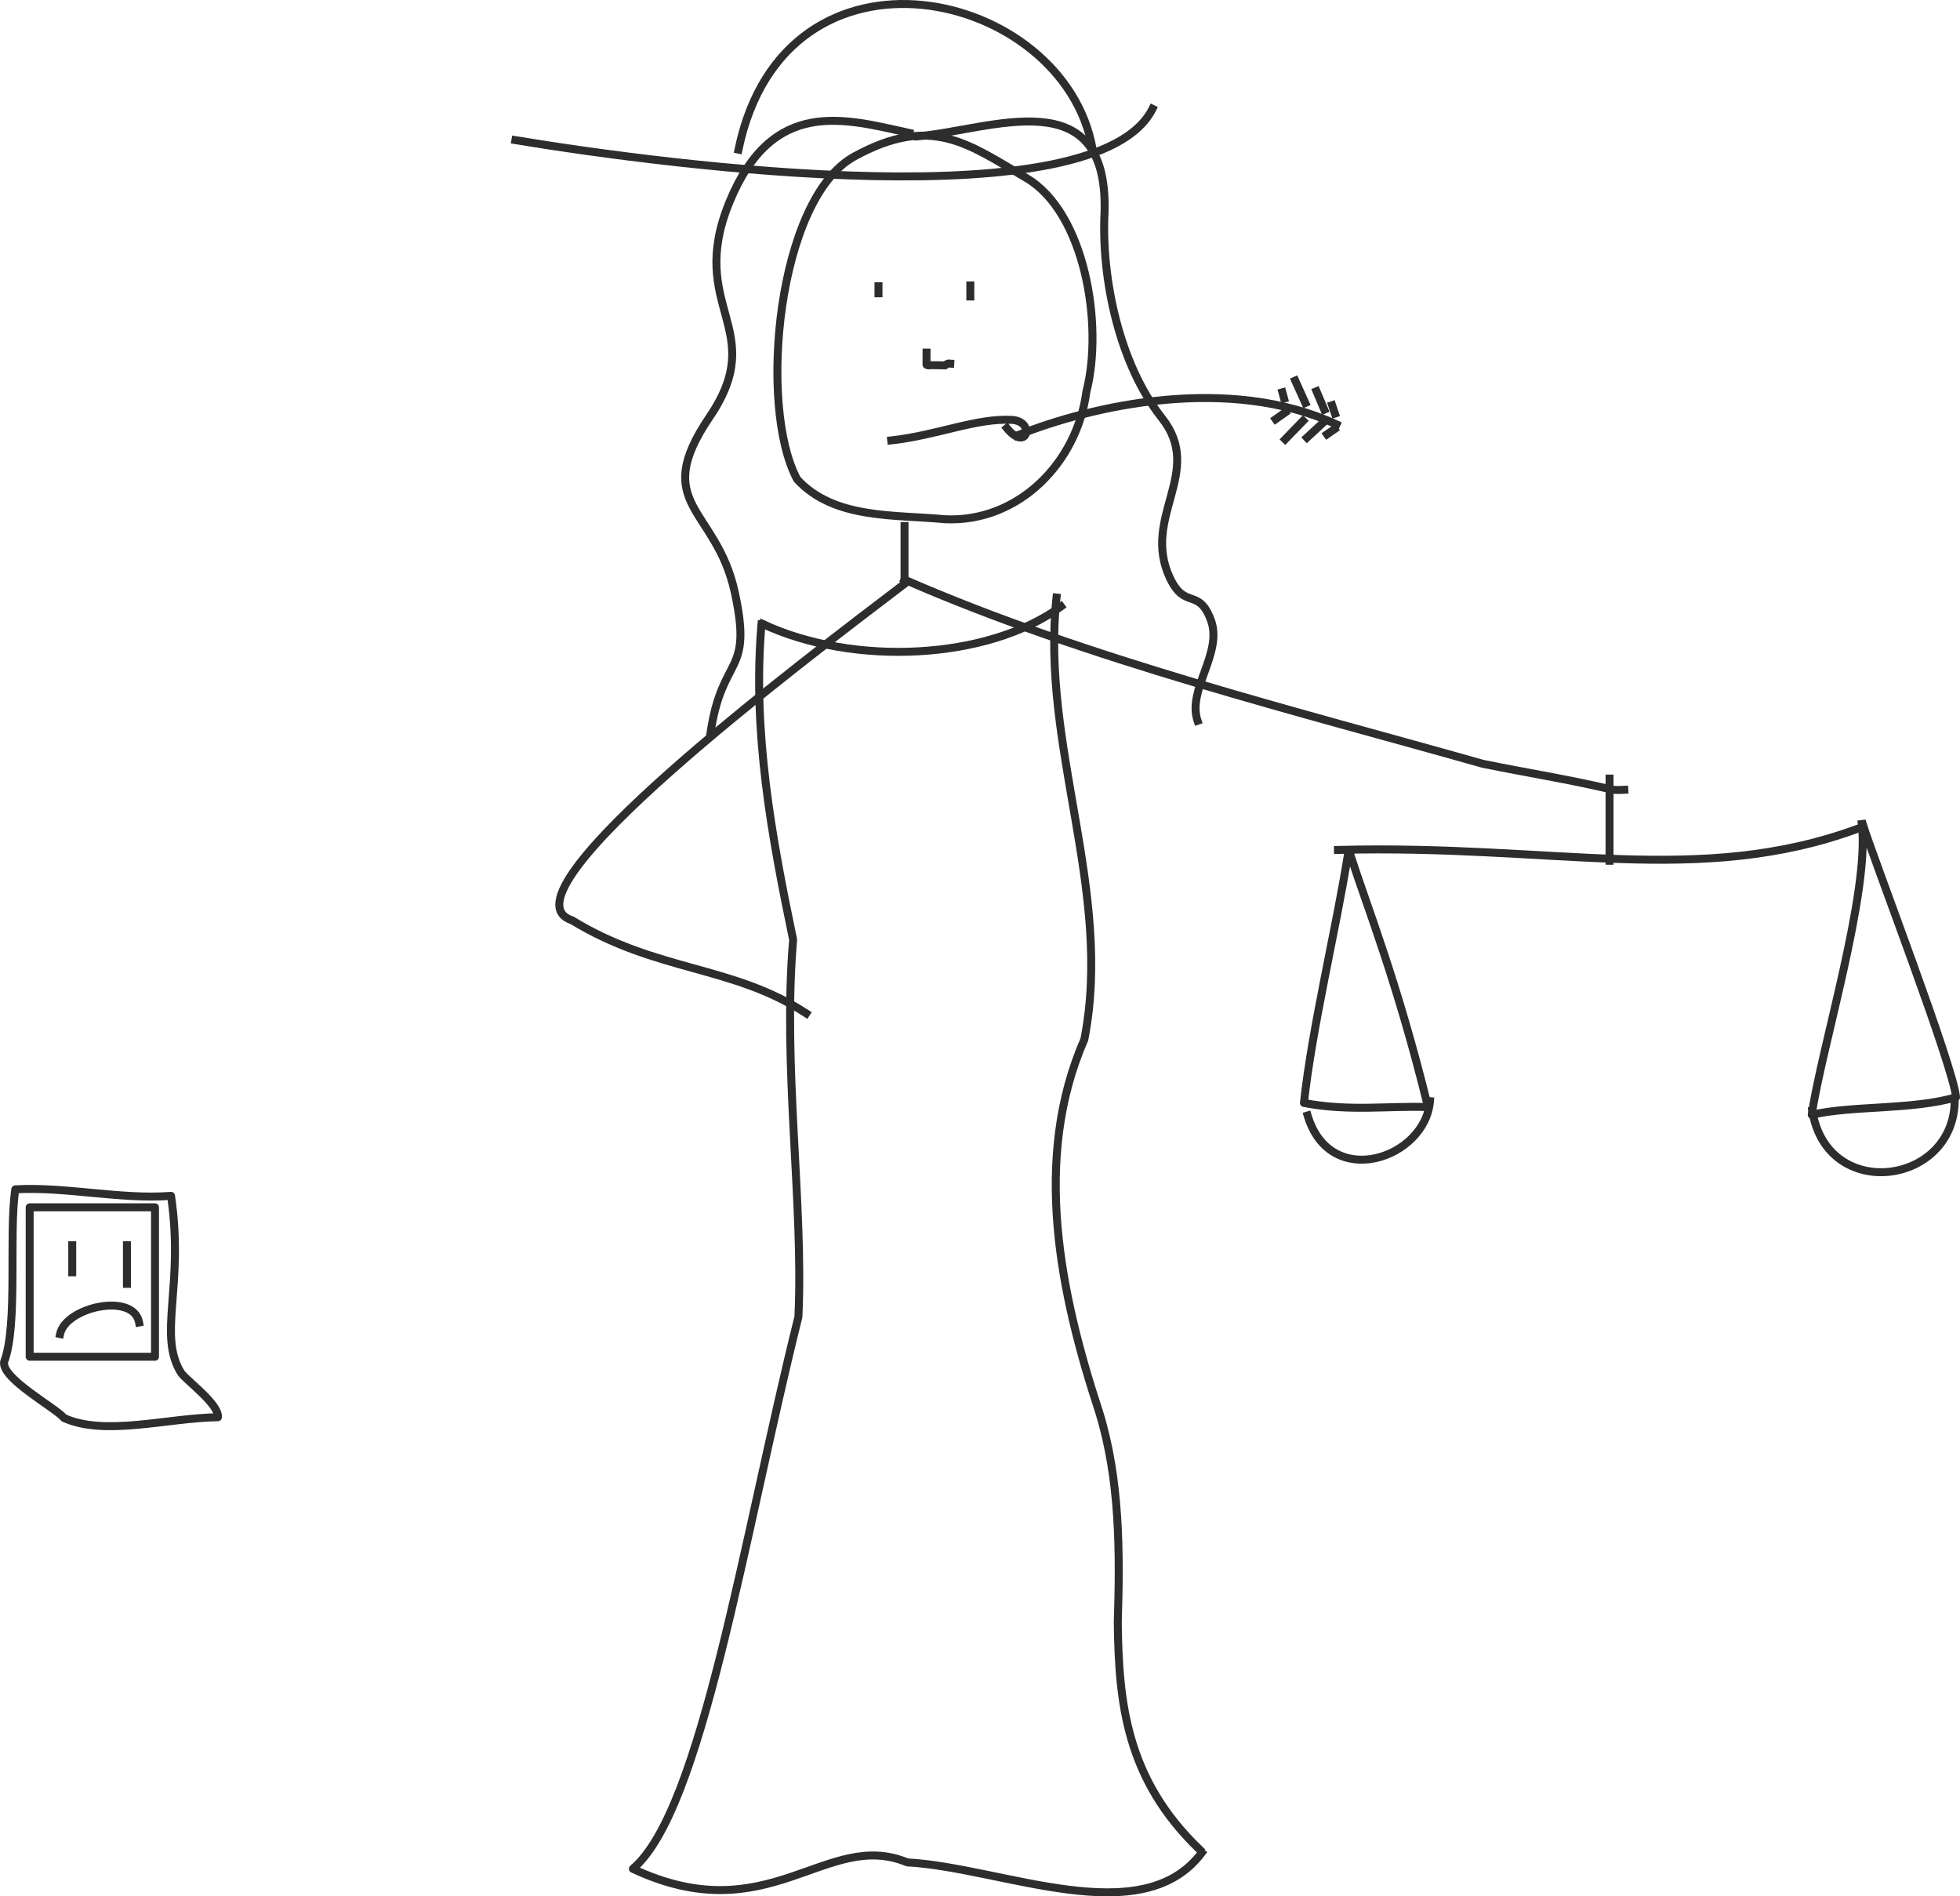 <?xml version="1.0" encoding="UTF-8" standalone="no"?>
<!-- Created with Inkscape (http://www.inkscape.org/) -->

<svg
   xmlns:dc="http://purl.org/dc/elements/1.1/"
   xmlns:cc="http://creativecommons.org/ns#"
   xmlns:rdf="http://www.w3.org/1999/02/22-rdf-syntax-ns#"
   xmlns:svg="http://www.w3.org/2000/svg"
   xmlns="http://www.w3.org/2000/svg"
   xmlns:sodipodi="http://sodipodi.sourceforge.net/DTD/sodipodi-0.dtd"
   xmlns:inkscape="http://www.inkscape.org/namespaces/inkscape"
   width="124.988mm"
   height="120.911mm"
   viewBox="0 0 442.872 428.424"
   id="svg2"
   version="1.1"
   inkscape:version="0.91 r13725"
   sodipodi:docname="judgement.svg">
  <defs
     id="defs4" />
  <sodipodi:namedview
     id="base"
     pagecolor="#ffffff"
     bordercolor="#666666"
     borderopacity="1.0"
     inkscape:pageopacity="0.0"
     inkscape:pageshadow="2"
     inkscape:zoom="0.7"
     inkscape:cx="306.80161"
     inkscape:cy="132.82944"
     inkscape:document-units="px"
     inkscape:current-layer="layer1"
     showgrid="false"
     fit-margin-top="0"
     fit-margin-left="0"
     fit-margin-right="0"
     fit-margin-bottom="0"
     inkscape:window-width="1276"
     inkscape:window-height="755"
     inkscape:window-x="0"
     inkscape:window-y="1"
     inkscape:window-maximized="1" />
  <g
     inkscape:label="Layer 1"
     inkscape:groupmode="layer"
     id="layer1"
     transform="translate(-40.073,-304.204)">
    <path
       style="fill:none;fill-opacity:0.828;stroke:#2d2d2d;stroke-width:1.8;stroke-linecap:square;stroke-linejoin:round;stroke-miterlimit:4;stroke-dasharray:none;stroke-dashoffset:4.2;stroke-opacity:1"
       d="m 220.19,412.486 c 8.327,9.096 22.175,7.946 33.418,9.026 16.684,0.764 29.862,-12.885 31.938,-28.818 3.882,-15.033 -0.318,-40.501 -13.547,-48.261 -13.229,-7.76 -21.506,-14.403 -38.877,-4.881 -17.371,9.522 -21.829,56.387 -12.932,72.934 z"
       id="path4136"
       inkscape:connector-curvature="0"
       sodipodi:nodetypes="ccczzc" />
    <path
       style="fill:none;fill-opacity:0.828;stroke:#2d2d2d;stroke-width:1.8;stroke-linecap:square;stroke-linejoin:round;stroke-miterlimit:4;stroke-dasharray:none;stroke-dashoffset:4.2;stroke-opacity:1"
       d="m 212.356,445.148 c 20.609,9.66 50.915,8.181 67.456,-3.929"
       id="path4138"
       inkscape:connector-curvature="0"
       sodipodi:nodetypes="cc" />
    <path
       style="fill:none;fill-opacity:0.828;stroke:#2d2d2d;stroke-width:1.8;stroke-linecap:square;stroke-linejoin:round;stroke-miterlimit:4;stroke-dasharray:none;stroke-dashoffset:4.2;stroke-opacity:1"
       d="m 278.802,439.2 c -3.648,33.577 12.84,66.291 6.287,99.832 -11.799,26.982 -5.486,57.325 3.336,84.162 4.716,15.265 4.714,31.64 4.217,47.497 0.202,18.251 1.944,35.497 18.485,51.353"
       id="path4144"
       inkscape:connector-curvature="0"
       sodipodi:nodetypes="ccccc" />
    <path
       style="fill:none;fill-opacity:0.828;stroke:#2d2d2d;stroke-width:1.8;stroke-linecap:square;stroke-linejoin:round;stroke-miterlimit:4;stroke-dasharray:none;stroke-dashoffset:4.2;stroke-opacity:1"
       d="m 212.132,445.261 c -2.075,24.196 2.293,47.927 7.154,71.248 -2.418,28.423 2.403,59.871 1.188,85.213 -12.444,49.941 -21.815,111.499 -37.404,124.682 30.746,14.467 43.683,-9.066 61.997,-1.452 21.373,1.148 52.931,15.916 66.53,-2.143"
       id="path4146"
       inkscape:connector-curvature="0"
       sodipodi:nodetypes="cccccc" />
    <path
       style="fill:none;fill-opacity:0.828;stroke:#2d2d2d;stroke-width:1.8;stroke-linecap:square;stroke-linejoin:round;stroke-miterlimit:4;stroke-dasharray:none;stroke-dashoffset:4.2;stroke-opacity:1"
       d="m 244.457,423.037 0,12.122"
       id="path4148"
       inkscape:connector-curvature="0"
       sodipodi:nodetypes="cc" />
    <path
       style="fill:none;fill-opacity:0.828;stroke:#2d2d2d;stroke-width:1.8;stroke-linecap:square;stroke-linejoin:round;stroke-miterlimit:4;stroke-dasharray:none;stroke-dashoffset:4.2;stroke-opacity:1"
       d="m 244.529,436.047 c -22.757,17.331 -93.033,70.215 -75.218,76.06 19.066,11.687 36.281,10.16 52.923,21.038"
       id="path4150"
       inkscape:connector-curvature="0"
       sodipodi:nodetypes="ccc" />
    <path
       style="fill:none;fill-opacity:0.828;stroke:#2d2d2d;stroke-width:1.8;stroke-linecap:square;stroke-linejoin:round;stroke-miterlimit:4;stroke-dasharray:none;stroke-dashoffset:4.2;stroke-opacity:1"
       d="m 244.457,435.159 c 41.285,18.044 89.642,29.97 130.616,41.593 9.793,2.011 19.703,3.554 29.415,5.886 0.867,0.058 1.737,0.057 2.603,-0.002"
       id="path4152"
       inkscape:connector-curvature="0"
       sodipodi:nodetypes="cccc" />
    <path
       style="fill:none;fill-opacity:0.828;stroke:#2d2d2d;stroke-width:1.8;stroke-linecap:square;stroke-linejoin:round;stroke-miterlimit:4;stroke-dasharray:none;stroke-dashoffset:4.2;stroke-opacity:1"
       d="m 245.549,334.236 c -14.539,-3.159 -30.873,-8.232 -40.654,15.63 -9.781,23.863 9.069,28.551 -4.468,48.513 -13.537,19.962 1.479,20.414 5.663,39.59 4.183,19.176 -2.914,13.786 -5.528,32.198"
       id="path4154"
       inkscape:connector-curvature="0"
       sodipodi:nodetypes="czzzc" />
    <path
       style="fill:none;fill-opacity:0.828;stroke:#2d2d2d;stroke-width:1.8;stroke-linecap:square;stroke-linejoin:round;stroke-miterlimit:4;stroke-dasharray:none;stroke-dashoffset:4.2;stroke-opacity:1"
       d="m 247.487,334.991 c 16.343,-1.375 43.002,-12.985 42.168,17.091 -0.771,14.947 3.275,34.331 12.951,46.56 9.676,12.229 -4.701,22.36 1.823,36.156 3.426,7.245 6.474,2.068 9.249,9.503 2.775,7.435 -5.421,15.706 -3.012,22.736"
       id="path4156"
       inkscape:connector-curvature="0"
       sodipodi:nodetypes="cczssc" />
    <g
       id="g4241"
       transform="translate(10.627,14.505)"
       style="stroke:#2d2d2d;stroke-width:1.8;stroke-miterlimit:4;stroke-dasharray:none;stroke-opacity:1">
      <path
         sodipodi:nodetypes="cc"
         inkscape:connector-curvature="0"
         id="path4211"
         d="m 259.286,388.076 c 17.031,-6.845 47.898,-13.745 72.143,-2.5"
         style="fill:none;fill-opacity:0.828;stroke:#2d2d2d;stroke-width:1.8;stroke-linecap:square;stroke-linejoin:round;stroke-miterlimit:4;stroke-dasharray:none;stroke-dashoffset:4.2;stroke-opacity:1" />
      <path
         inkscape:connector-curvature="0"
         id="path4225"
         d="m 331.077,383.136 -0.631,-1.894"
         style="fill:none;fill-opacity:0.828;stroke:#2d2d2d;stroke-width:1.8;stroke-linecap:square;stroke-linejoin:round;stroke-miterlimit:4;stroke-dasharray:none;stroke-dashoffset:4.2;stroke-opacity:1" />
      <path
         inkscape:connector-curvature="0"
         id="path4227"
         d="m 328.678,382.252 -1.768,-4.167"
         style="fill:none;fill-opacity:0.828;stroke:#2d2d2d;stroke-width:1.8;stroke-linecap:square;stroke-linejoin:round;stroke-miterlimit:4;stroke-dasharray:none;stroke-dashoffset:4.2;stroke-opacity:1" />
      <path
         inkscape:connector-curvature="0"
         id="path4229"
         d="m 324.385,380.737 -2.273,-5.051"
         style="fill:none;fill-opacity:0.828;stroke:#2d2d2d;stroke-width:1.8;stroke-linecap:square;stroke-linejoin:round;stroke-miterlimit:4;stroke-dasharray:none;stroke-dashoffset:4.2;stroke-opacity:1" />
      <path
         inkscape:connector-curvature="0"
         id="path4231"
         d="m 319.587,379.727 -0.379,-1.389"
         style="fill:none;fill-opacity:0.828;stroke:#2d2d2d;stroke-width:1.8;stroke-linecap:square;stroke-linejoin:round;stroke-miterlimit:4;stroke-dasharray:none;stroke-dashoffset:4.2;stroke-opacity:1" />
      <path
         inkscape:connector-curvature="0"
         id="path4233"
         d="m 330.951,386.672 -1.641,1.136"
         style="fill:none;fill-opacity:0.828;stroke:#2d2d2d;stroke-width:1.8;stroke-linecap:square;stroke-linejoin:round;stroke-miterlimit:4;stroke-dasharray:none;stroke-dashoffset:4.2;stroke-opacity:1" />
      <path
         inkscape:connector-curvature="0"
         id="path4235"
         d="m 328.173,385.409 -3.409,3.157"
         style="fill:none;fill-opacity:0.828;stroke:#2d2d2d;stroke-width:1.8;stroke-linecap:square;stroke-linejoin:round;stroke-miterlimit:4;stroke-dasharray:none;stroke-dashoffset:4.2;stroke-opacity:1" />
      <path
         inkscape:connector-curvature="0"
         id="path4237"
         d="m 323.88,384.778 -4.041,4.167"
         style="fill:none;fill-opacity:0.828;stroke:#2d2d2d;stroke-width:1.8;stroke-linecap:square;stroke-linejoin:round;stroke-miterlimit:4;stroke-dasharray:none;stroke-dashoffset:4.2;stroke-opacity:1" />
      <path
         inkscape:connector-curvature="0"
         id="path4239"
         d="m 319.84,382.884 -2.147,1.515"
         style="fill:none;fill-opacity:0.828;stroke:#2d2d2d;stroke-width:1.8;stroke-linecap:square;stroke-linejoin:round;stroke-miterlimit:4;stroke-dasharray:none;stroke-dashoffset:4.2;stroke-opacity:1" />
    </g>
    <path
       style="fill:none;fill-opacity:0.828;stroke:#2d2d2d;stroke-width:1.8;stroke-linecap:square;stroke-linejoin:round;stroke-miterlimit:4;stroke-dasharray:none;stroke-dashoffset:4.2;stroke-opacity:1"
       d="m 241.447,403.702 c 10.548,-1.183 19.258,-5.107 27.337,-4.634 5.289,0.379 3.326,7.399 -1.196,1.869"
       id="path4252"
       inkscape:connector-curvature="0"
       sodipodi:nodetypes="ccc" />
    <path
       style="fill:none;fill-opacity:0.828;stroke:#2d2d2d;stroke-width:1.8;stroke-linecap:square;stroke-linejoin:round;stroke-miterlimit:4;stroke-dasharray:none;stroke-dashoffset:4.2;stroke-opacity:1"
       d="m 156.533,335.863 c 36.108,5.981 131.406,18.053 143.947,-7.071"
       id="path4266"
       inkscape:connector-curvature="0"
       sodipodi:nodetypes="cc" />
    <path
       style="fill:none;fill-opacity:0.828;stroke:#2d2d2d;stroke-width:1.8;stroke-linecap:square;stroke-linejoin:round;stroke-miterlimit:4;stroke-dasharray:none;stroke-dashoffset:4.2;stroke-opacity:1"
       d="m 206.939,338.006 c 10.534,-50.767 73.569,-36.34 80.001,-0.173"
       id="path4268"
       inkscape:connector-curvature="0"
       sodipodi:nodetypes="cc" />
    <path
       style="fill:none;fill-opacity:0.828;stroke:#2d2d2d;stroke-width:1.8;stroke-linecap:square;stroke-linejoin:round;stroke-miterlimit:4;stroke-dasharray:none;stroke-dashoffset:4.2;stroke-opacity:1"
       d="m 238.571,368.862 c 0,0.536 0,1.071 0,1.607"
       id="path4295"
       inkscape:connector-curvature="0" />
    <path
       style="fill:none;fill-opacity:0.828;stroke:#2d2d2d;stroke-width:1.8;stroke-linecap:square;stroke-linejoin:round;stroke-miterlimit:4;stroke-dasharray:none;stroke-dashoffset:4.2;stroke-opacity:1"
       d="m 259.321,368.684 c 0,0.833 0,1.667 0,2.5"
       id="path4297"
       inkscape:connector-curvature="0" />
    <path
       style="fill:none;fill-opacity:0.828;stroke:#2d2d2d;stroke-width:1.8;stroke-linecap:square;stroke-linejoin:round;stroke-miterlimit:4;stroke-dasharray:none;stroke-dashoffset:4.2;stroke-opacity:1"
       d="m 249.429,383.862 c -8.9e-4,0.91 0.004,1.819 -0.004,2.729 0.316,0.262 0.746,0.133 1.117,0.107 0.289,-0.028 0.573,0.043 0.864,0.019 0.734,-0.001 1.468,0.005 2.201,0.044 0.287,-0.252 0.66,-0.537 1.066,-0.413 0.035,0.021 0.076,0.011 0.114,0.013"
       id="path4299"
       inkscape:connector-curvature="0" />
    <g
       id="g4348"
       transform="translate(-28.284,-4.041)"
       style="stroke:#2d2d2d;stroke-width:1.8;stroke-miterlimit:4;stroke-dasharray:none;stroke-opacity:1">
      <path
         sodipodi:nodetypes="cc"
         inkscape:connector-curvature="0"
         id="path4306"
         d="m 370.672,500.263 c 49.033,-1.271 81.567,8.353 117.4,-4.776"
         style="fill:none;fill-opacity:0.828;stroke:#2d2d2d;stroke-width:1.8;stroke-linecap:square;stroke-linejoin:round;stroke-miterlimit:4;stroke-dasharray:none;stroke-dashoffset:4.2;stroke-opacity:1" />
      <path
         sodipodi:nodetypes="cccc"
         inkscape:connector-curvature="0"
         id="path4308"
         d="m 372.944,501.222 c -2.724,17.117 -8.113,39.185 -9.958,56.201 10.244,1.97 19.163,0.598 28.044,0.934 -6.941,-28.346 -13.933,-45.688 -17.459,-56.709"
         style="fill:none;fill-opacity:0.828;stroke:#2d2d2d;stroke-width:1.8;stroke-linecap:square;stroke-linejoin:round;stroke-miterlimit:4;stroke-dasharray:none;stroke-dashoffset:4.2;stroke-opacity:1" />
      <path
         sodipodi:nodetypes="cccc"
         inkscape:connector-curvature="0"
         id="path4310"
         d="m 489.041,494.411 c 1.872,15.378 -9.215,50.943 -11.309,65.692 8.937,-2.133 22.769,-1.063 32.597,-3.964 -0.468,-6.666 -18.846,-54.391 -21.043,-61.634"
         style="fill:none;fill-opacity:0.828;stroke:#2d2d2d;stroke-width:1.8;stroke-linecap:square;stroke-linejoin:round;stroke-miterlimit:4;stroke-dasharray:none;stroke-dashoffset:4.2;stroke-opacity:1" />
      <path
         sodipodi:nodetypes="cc"
         inkscape:connector-curvature="0"
         id="path4312"
         d="m 363.817,560.255 c 5.136,17.146 26.597,9.641 27.648,-3.232"
         style="fill:none;fill-opacity:0.828;stroke:#2d2d2d;stroke-width:1.8;stroke-linecap:square;stroke-linejoin:round;stroke-miterlimit:4;stroke-dasharray:none;stroke-dashoffset:4.2;stroke-opacity:1" />
      <path
         sodipodi:nodetypes="cc"
         inkscape:connector-curvature="0"
         id="path4314"
         d="m 477.857,559.166 c 3.284,20.715 32.013,16.885 32.179,-2.258"
         style="fill:none;fill-opacity:0.828;stroke:#2d2d2d;stroke-width:1.8;stroke-linecap:square;stroke-linejoin:round;stroke-miterlimit:4;stroke-dasharray:none;stroke-dashoffset:4.2;stroke-opacity:1" />
      <path
         inkscape:connector-curvature="0"
         id="path4316"
         d="m 432.043,502.709 c 0,-6.19 0,-12.381 0,-18.571"
         style="fill:none;fill-opacity:0.828;stroke:#2d2d2d;stroke-width:1.8;stroke-linecap:square;stroke-linejoin:round;stroke-miterlimit:4;stroke-dasharray:none;stroke-dashoffset:4.2;stroke-opacity:1" />
    </g>
    <rect
       style="fill:none;fill-opacity:0.828;stroke:#2d2d2d;stroke-width:1.8;stroke-linecap:square;stroke-linejoin:round;stroke-miterlimit:4;stroke-dasharray:none;stroke-dashoffset:4.2;stroke-opacity:1"
       id="rect4356"
       width="28.317"
       height="33.761"
       x="46.779"
       y="576.959" />
    <path
       style="fill:none;fill-opacity:0.828;stroke:#2d2d2d;stroke-width:1.8;stroke-linecap:square;stroke-linejoin:round;stroke-miterlimit:4;stroke-dasharray:none;stroke-dashoffset:4.2;stroke-opacity:1"
       d="m 56.394,585.531 c 0,2.035 0,4.07 0,6.106"
       id="path4358"
       inkscape:connector-curvature="0" />
    <path
       style="fill:none;fill-opacity:0.828;stroke:#2d2d2d;stroke-width:1.8;stroke-linecap:square;stroke-linejoin:round;stroke-miterlimit:4;stroke-dasharray:none;stroke-dashoffset:4.2;stroke-opacity:1"
       d="m 68.755,585.531 c 0,2.907 0,5.815 0,8.722"
       id="path4360"
       inkscape:connector-curvature="0" />
    <path
       style="fill:none;fill-opacity:0.828;stroke:#2d2d2d;stroke-width:1.8;stroke-linecap:square;stroke-linejoin:round;stroke-miterlimit:4;stroke-dasharray:none;stroke-dashoffset:4.2;stroke-opacity:1"
       d="m 53.647,605.593 c 1.277,-6.129 16.607,-9.493 17.856,-2.617"
       id="path4362"
       inkscape:connector-curvature="0"
       sodipodi:nodetypes="cc" />
    <path
       style="fill:none;fill-opacity:0.828;stroke:#2d2d2d;stroke-width:1.8;stroke-linecap:square;stroke-linejoin:round;stroke-miterlimit:4;stroke-dasharray:none;stroke-dashoffset:4.2;stroke-opacity:1"
       d="m 43.533,572.896 c 11.409,-0.634 23.886,2.352 35.185,1.474 3.029,20.527 -3.082,31.428 2.286,40.02 1.494,1.953 8.609,7.105 8.307,9.997 -11.372,0.142 -25.573,4.38 -34.796,0.158 -1.841,-2.287 -14.239,-8.926 -13.504,-12.69 3.178,-8.315 0.995,-28.972 2.523,-38.959 z"
       id="path4377"
       inkscape:connector-curvature="0"
       sodipodi:nodetypes="ccccccc" />
  </g>
</svg>
